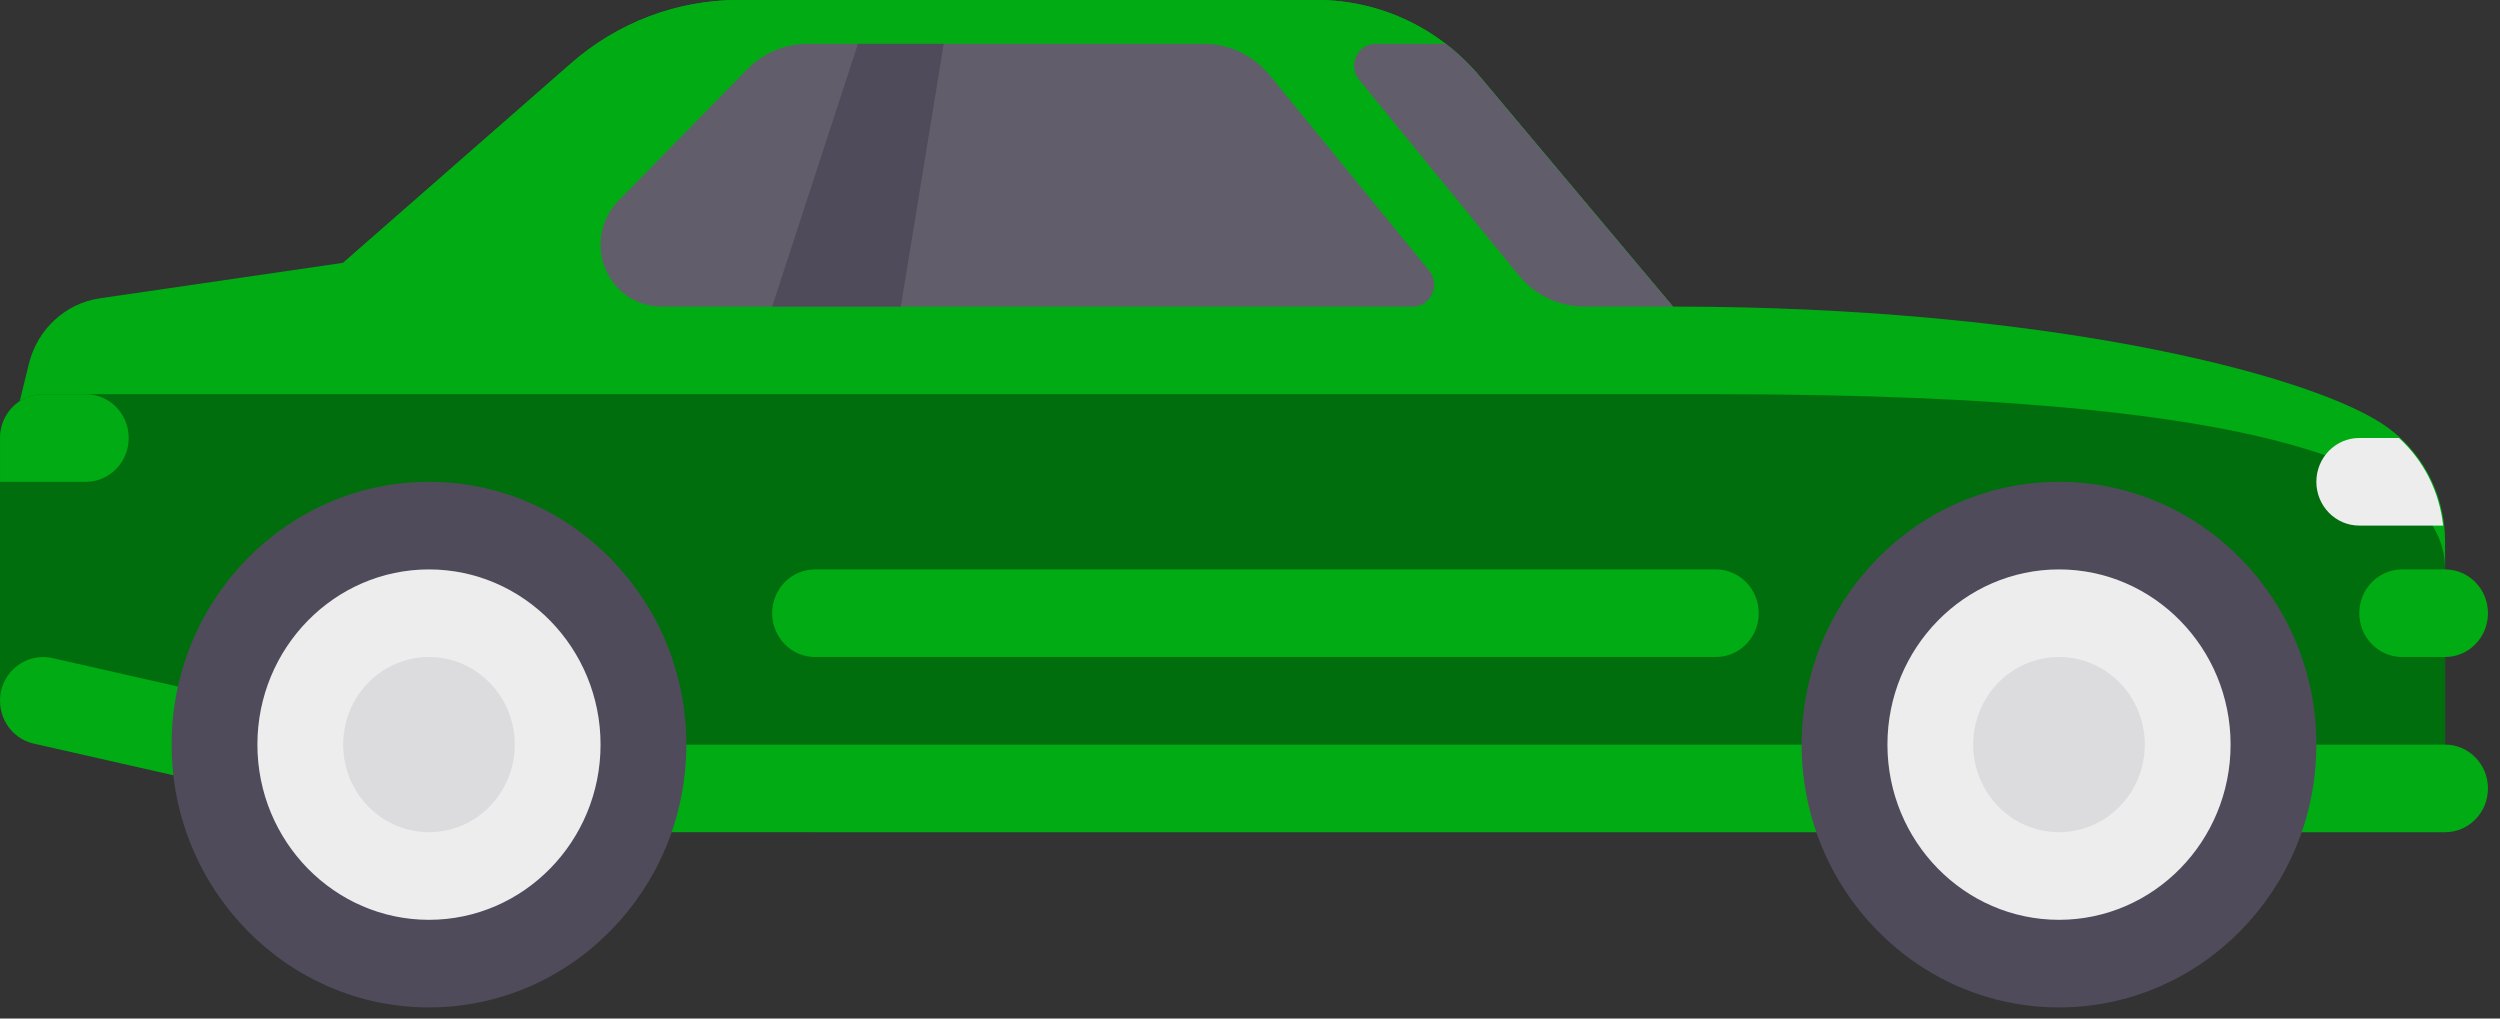 <svg width="81" height="33" viewBox="0 0 81 33" fill="none" xmlns="http://www.w3.org/2000/svg">
<rect x="0" y="0" width="81" height="33" fill="#333333" stroke="none"/>
<path d="M77.114 13.685C74.496 12.039 66.052 9.934 54.203 9.934L47.944 2.478C46.624 0.905 44.696 0 42.668 0H23.932C21.941 0 20.016 0.727 18.505 2.05L11.119 8.515L3.241 9.664C2.122 9.827 1.211 10.666 0.937 11.785L0 15.611L20.848 25.544H79.22V17.522C79.22 15.953 78.422 14.508 77.114 13.685Z" fill="#01AB14"/>
<path d="M79.22 18.449C79.22 15.61 75.051 12.772 55.593 12.772H1.39C0.623 12.772 0.001 13.408 0.001 14.191V22.706L26.407 26.963H79.22V18.449H79.22Z" fill="#006E0D"/>
<path d="M79.22 24.125H14.051L1.692 21.321C0.949 21.155 0.2 21.632 0.033 22.398C-0.133 23.164 0.34 23.922 1.089 24.091L13.597 26.93C13.696 26.953 13.797 26.964 13.898 26.964H79.22C79.988 26.964 80.61 26.328 80.61 25.544C80.61 24.761 79.988 24.125 79.22 24.125Z" fill="#01AB14"/>
<path d="M66.711 31.221C70.549 31.221 73.66 28.044 73.66 24.125C73.66 20.206 70.549 17.029 66.711 17.029C62.873 17.029 59.762 20.206 59.762 24.125C59.762 28.044 62.873 31.221 66.711 31.221Z" fill="#EDEDEE"/>
<path d="M66.712 32.64C62.114 32.64 58.373 28.821 58.373 24.125C58.373 19.43 62.114 15.611 66.712 15.611C71.31 15.611 75.051 19.43 75.051 24.125C75.051 28.821 71.31 32.64 66.712 32.64ZM66.712 18.449C63.646 18.449 61.153 20.995 61.153 24.125C61.153 27.256 63.646 29.802 66.712 29.802C69.778 29.802 72.271 27.256 72.271 24.125C72.271 20.995 69.778 18.449 66.712 18.449Z" fill="#504B5A"/>
<path d="M66.711 26.963C68.246 26.963 69.491 25.692 69.491 24.125C69.491 22.557 68.246 21.287 66.711 21.287C65.176 21.287 63.932 22.557 63.932 24.125C63.932 25.692 65.176 26.963 66.711 26.963Z" fill="#DCDBDE"/>
<path d="M13.898 31.221C17.736 31.221 20.847 28.044 20.847 24.125C20.847 20.206 17.736 17.029 13.898 17.029C10.06 17.029 6.949 20.206 6.949 24.125C6.949 28.044 10.06 31.221 13.898 31.221Z" fill="#EDEDEE"/>
<path d="M13.899 32.64C9.301 32.64 5.56 28.821 5.56 24.125C5.56 19.43 9.301 15.611 13.899 15.611C18.497 15.611 22.238 19.43 22.238 24.125C22.238 28.821 18.497 32.64 13.899 32.64ZM13.899 18.449C10.833 18.449 8.34 20.995 8.34 24.125C8.34 27.256 10.833 29.802 13.899 29.802C16.965 29.802 19.458 27.256 19.458 24.125C19.458 20.995 16.965 18.449 13.899 18.449Z" fill="#504B5A"/>
<path d="M13.898 26.963C15.433 26.963 16.678 25.692 16.678 24.125C16.678 22.557 15.433 21.287 13.898 21.287C12.363 21.287 11.119 22.557 11.119 24.125C11.119 25.692 12.363 26.963 13.898 26.963Z" fill="#DCDBDE"/>
<path d="M55.593 21.287H26.408C25.64 21.287 25.018 20.651 25.018 19.868C25.018 19.084 25.64 18.449 26.408 18.449H55.593C56.361 18.449 56.983 19.084 56.983 19.868C56.983 20.652 56.361 21.287 55.593 21.287Z" fill="#01AB14"/>
<path d="M79.221 21.287H77.831C77.063 21.287 76.441 20.651 76.441 19.868C76.441 19.084 77.063 18.449 77.831 18.449H79.221C79.988 18.449 80.61 19.084 80.61 19.868C80.61 20.652 79.988 21.287 79.221 21.287Z" fill="#01AB14"/>
<path d="M11.119 8.515L18.506 2.05C20.017 0.727 21.942 0 23.933 0H42.669C44.697 0 46.624 0.905 47.944 2.478L54.204 9.934H21.298C20.073 9.934 18.851 9.831 17.642 9.625L11.119 8.515Z" fill="#01AB14"/>
<path d="M41.139 2.44C40.611 1.793 39.828 1.419 39.003 1.419H26.168C25.431 1.419 24.724 1.718 24.203 2.251L20.033 6.508C19.665 6.884 19.457 7.395 19.457 7.927C19.457 9.035 20.337 9.934 21.423 9.934H45.771C46.36 9.934 46.682 9.232 46.305 8.77L41.139 2.44Z" fill="#625D6B"/>
<path d="M29.187 9.934H25.017L27.797 1.419H30.577L29.187 9.934Z" fill="#504B5A"/>
<path d="M77.728 14.191H76.44C75.673 14.191 75.05 14.827 75.05 15.61C75.05 16.394 75.673 17.029 76.44 17.029H79.158C79.037 15.926 78.534 14.927 77.728 14.191Z" fill="#EDEDEE"/>
<path d="M47.944 2.478C47.611 2.081 47.239 1.727 46.837 1.419H44.569C43.979 1.419 43.658 2.121 44.035 2.583L49.201 8.913C49.729 9.56 50.511 9.934 51.336 9.934H54.203L47.944 2.478Z" fill="#625D6B"/>
<path d="M0.001 14.191V15.611H2.78C3.548 15.611 4.17 14.975 4.17 14.191C4.17 13.408 3.548 12.772 2.78 12.772H1.39C0.623 12.772 0.001 13.408 0.001 14.191Z" fill="#01AB14"/>
</svg>
